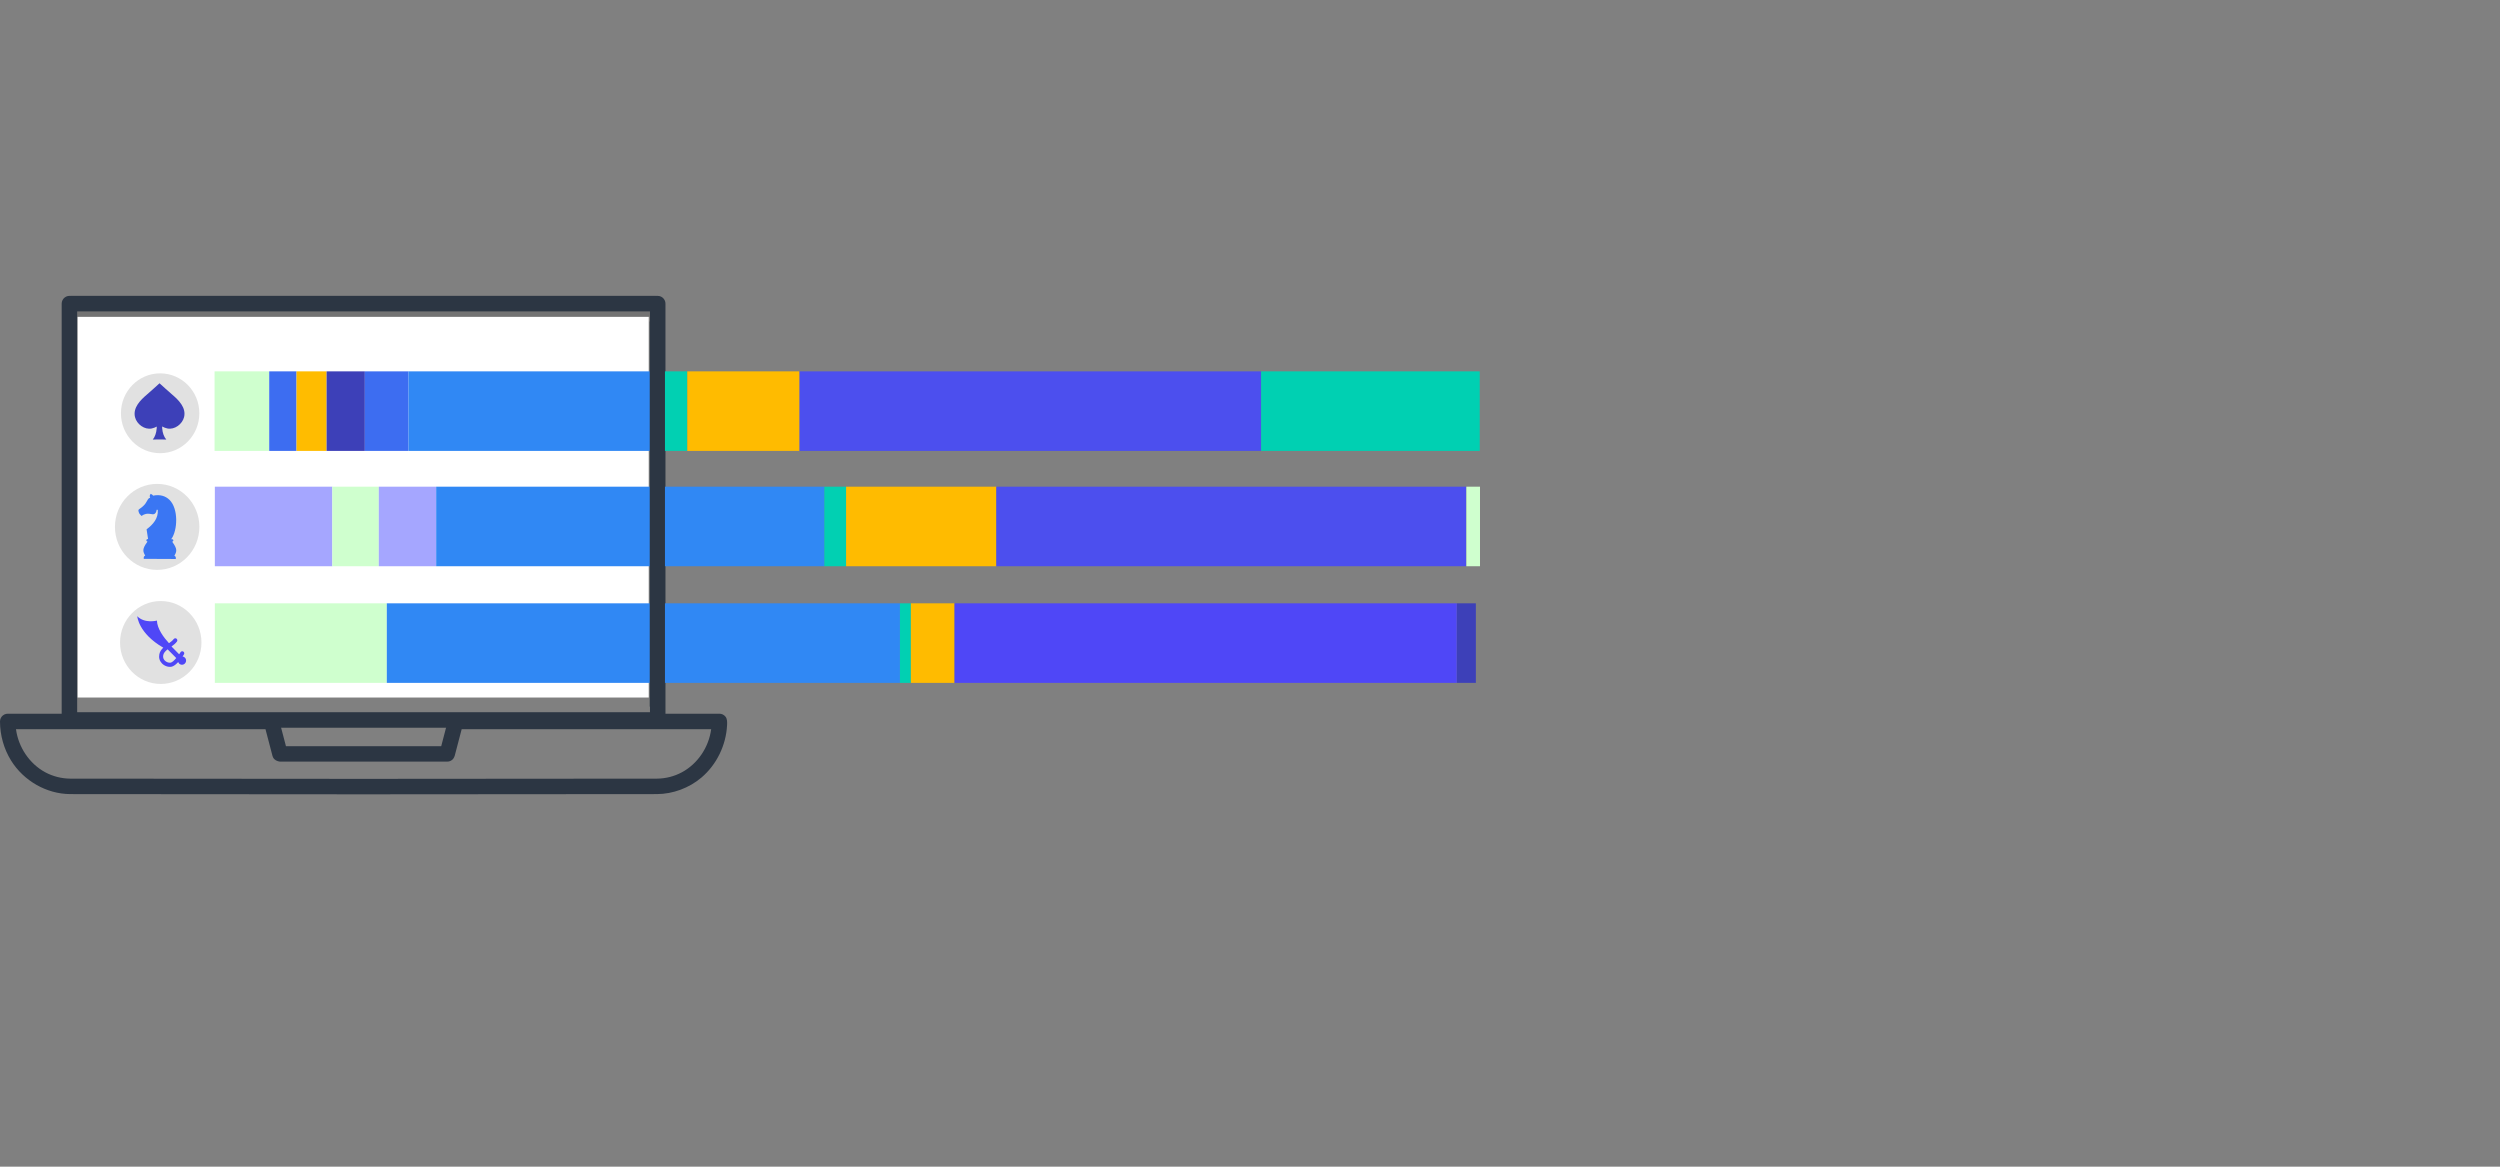 <svg width="1500" height="700" viewBox="0 0 1500 700" fill="none" xmlns="http://www.w3.org/2000/svg">
<rect x="0" y="0" width="1500" height="700" fill="#808080" stroke="none"/>
<rect x="46.524" y="189.988" width="342.71" height="228.527" fill="white"/>
<rect x="42.445" y="177.522" width="350.87" height="12.465" fill="#737373"/>
<path fill-rule="evenodd" clip-rule="evenodd" d="M396.65 177.984C397.914 178.595 398.858 179.796 399.166 181.149C399.243 181.488 399.244 181.841 399.283 182.186L389.982 186.85H46.305V427.319H389.982V259.392C390.02 259.046 390.021 258.693 390.098 258.354C390.718 255.629 394.044 253.931 396.65 255.19C397.909 255.798 398.855 256.988 399.166 258.354C399.243 258.693 399.244 259.046 399.283 259.392V431.983C399.244 432.329 399.243 432.682 399.166 433.021C398.854 434.393 397.896 435.584 396.65 436.185C395.807 436.593 395.544 436.544 394.632 436.647H41.654C41.309 436.609 40.958 436.608 40.619 436.531C39.252 436.218 38.064 435.257 37.464 434.007C37.058 433.162 37.106 432.898 37.003 431.983V182.186C37.106 181.272 37.058 181.008 37.464 180.163C38.073 178.895 39.271 177.948 40.619 177.639C40.958 177.562 41.309 177.561 41.654 177.522H394.632C394.977 177.561 395.322 177.6 395.667 177.639C395.995 177.754 396.337 177.833 396.65 177.984Z" fill="#2C3643"/>
<path fill-rule="evenodd" clip-rule="evenodd" d="M389.98 186.85V264.836H399.281V182.186L388.539 182.827L389.98 186.85Z" fill="#2C3643"/>
<path fill-rule="evenodd" clip-rule="evenodd" d="M433.668 428.685C434.446 429.173 434.704 429.244 435.286 429.975C436.362 431.323 436.336 433.202 436.244 435.09C435.657 447.073 430.017 458.785 420.838 466.562C413.451 472.821 403.726 476.409 394.169 476.458C276.822 476.641 159.475 476.64 42.128 476.458C27.95 476.385 14.187 468.503 6.624 456.294C2.324 449.351 0.038 441.171 0 433.004V432.871C0.101 431.96 0.053 431.698 0.458 430.856C1.058 429.608 2.247 428.653 3.613 428.341C3.951 428.264 4.303 428.264 4.648 428.225H162.879C164.58 428.412 166.223 429.208 167.013 430.743C167.168 431.044 167.255 431.375 167.376 431.691L171.567 447.703H264.731L268.922 431.691C269.165 431.057 269.414 430.415 269.846 429.897C270.502 429.11 271.421 428.556 272.408 428.336C272.739 428.263 273.082 428.262 273.419 428.225H431.65L432.685 428.341C433.013 428.456 433.341 428.571 433.668 428.685ZM9.619 437.688C11.066 448.261 17.6 458.219 27.152 463.365C31.749 465.842 37.006 467.154 42.16 467.181C159.486 467.363 276.812 467.363 394.138 467.181C399.365 467.153 404.547 465.836 409.121 463.379C418.617 458.277 425.251 448.405 426.694 437.572L426.703 437.503H277.009L272.817 453.514C272.574 454.149 272.325 454.791 271.893 455.309C271.238 456.095 270.319 456.65 269.331 456.87C269 456.943 268.657 456.944 268.32 456.98H167.978C166.277 456.794 164.634 455.997 163.844 454.462C163.689 454.161 163.602 453.83 163.481 453.514L159.289 437.503H9.595C9.603 437.564 9.611 437.626 9.619 437.688Z" fill="#2C3643"/>
<rect x="128.904" y="361.994" width="103.175" height="47.731" fill="#CFFFCE"/>
<rect x="232.08" y="361.995" width="307.887" height="47.731" fill="#3088F4"/>
<rect x="874.057" y="361.995" width="11.464" height="47.731" fill="#3D40B8"/>
<rect x="539.966" y="361.995" width="6.551" height="47.731" fill="#01D0B2"/>
<rect x="546.517" y="361.995" width="26.203" height="47.731" fill="#FFBB00"/>
<rect x="572.72" y="361.995" width="301.337" height="47.731" fill="#4F47F7"/>
<rect x="507.631" y="292.01" width="90.174" height="47.731" fill="#FFBB00"/>
<rect x="128.904" y="292.01" width="70.499" height="47.731" fill="#A5A6FF"/>
<rect x="199.403" y="292.01" width="27.872" height="47.731" fill="#CFFFCE"/>
<rect x="227.275" y="292.01" width="34.43" height="47.731" fill="#A5A6FF"/>
<rect x="494.516" y="292.01" width="13.116" height="47.731" fill="#01D0B2"/>
<rect x="597.806" y="292.01" width="281.997" height="47.731" fill="#4C4FEE"/>
<rect x="879.802" y="292.01" width="8.198" height="47.731" fill="#CFFFCE"/>
<rect x="261.705" y="292.01" width="232.812" height="47.731" fill="#3088F4"/>
<rect x="128.742" y="222.816" width="32.79" height="47.731" fill="#CFFFCE"/>
<rect x="161.532" y="222.816" width="16.395" height="47.731" fill="#3D6DF1"/>
<rect x="177.927" y="222.816" width="18.035" height="47.731" fill="#FFBC00"/>
<rect x="195.961" y="222.816" width="22.953" height="47.731" fill="#3D40B8"/>
<rect x="218.914" y="222.816" width="26.232" height="47.731" fill="#3D6DF1"/>
<rect x="392.704" y="222.816" width="19.674" height="47.731" fill="#01D0B2"/>
<rect x="479.599" y="222.816" width="277.079" height="47.731" fill="#4C4FEE"/>
<rect x="412.378" y="222.816" width="67.22" height="47.731" fill="#FFBB00"/>
<rect x="756.678" y="222.816" width="131.162" height="47.731" fill="#00D0B2"/>
<rect x="245.146" y="222.816" width="147.557" height="47.731" fill="#3088F4"/>
<ellipse cx="94.294" cy="316.133" rx="25.33" ry="25.796" fill="#E1E1E1"/>
<path fill-rule="evenodd" clip-rule="evenodd" d="M88.851 323.441L87.946 317.594C91.972 314.567 95.01 311.055 94.681 305.886L93.969 305.9C93.874 306.972 93.497 307.7 92.921 308.191C91.338 309.54 88.857 306.681 84.942 309.59C84.081 308.765 83.539 308.281 83.26 307.299C83.009 306.41 82.819 305.95 83.561 305.458C85.108 304.431 86.274 303.424 87.172 302.249C87.776 301.46 88.121 300.596 88.769 299.6C89.073 299.131 89.437 298.787 90.096 298.689C89.73 297.934 89.7 297.179 90.426 296.292C91.013 296.567 91.552 296.878 91.852 297.391C96.059 296.525 99.312 297.631 101.635 299.86C107.177 305.181 106.618 318.231 102.737 323.508L103.184 323.51C103.642 323.512 104.016 323.849 104.014 324.259C104.012 324.623 103.715 324.925 103.327 324.988L103.481 325.27C106.579 329.549 106.036 330.917 104.63 333.459C104.881 333.592 105.354 333.77 105.485 334.499L105.481 335.393L86.244 335.304L86.248 334.407C86.386 333.678 86.862 333.506 87.113 333.375C85.73 330.82 85.199 329.447 88.335 325.197L88.492 324.917C88.104 324.852 87.809 324.545 87.811 324.181C87.813 323.771 88.19 323.438 88.648 323.44L88.851 323.441Z" fill="#3A76F3"/>
<ellipse cx="96.084" cy="247.962" rx="23.521" ry="23.954" fill="#E1E1E1"/>
<path d="M103.201 236.653C100.446 234.315 98.425 232.385 95.733 229.984C95.726 229.979 95.719 229.973 95.713 229.967L95.695 229.986C93.004 232.385 90.987 234.321 88.23 236.666C84.243 240.055 79.656 244.622 80.993 250.234C82.011 254.502 86.728 257.991 91.05 257.086C92.098 256.855 93.109 256.473 94.052 255.95C94.052 256.278 94.052 256.611 94.021 256.946C93.84 259.741 92.923 262.284 91.663 263.72C95.724 263.72 95.724 263.596 99.788 263.72C98.468 262.302 97.5 259.823 97.316 256.946C97.295 256.586 97.284 256.232 97.286 255.883C98.265 256.436 99.318 256.84 100.411 257.08C104.732 257.978 109.44 254.482 110.456 250.214C111.789 244.6 107.194 240.038 103.201 236.653Z" fill="#3D40B8"/>
<ellipse cx="96.449" cy="385.498" rx="24.425" ry="24.875" fill="#E1E1E1"/>
<path d="M110.953 394.588C110.565 394.192 110.059 393.954 109.554 393.875C109.943 393.322 110.214 392.886 110.371 392.648C110.72 392.054 110.565 391.303 109.982 390.946C109.399 390.59 108.661 390.748 108.311 391.341C108.077 391.737 107.805 392.133 107.494 392.569L102.908 387.899C102.986 387.858 103.025 387.82 103.103 387.741C104.229 386.949 105.317 386.039 106.134 384.971C106.562 384.456 106.445 383.664 105.94 383.23C105.434 382.794 104.657 382.913 104.231 383.428C103.493 384.377 102.482 385.169 101.394 385.921C98.247 382.517 94.284 377.215 94.167 372.347C94.167 372.347 86.861 374.326 82.355 369.735C82.355 369.735 82.977 379.945 97.975 388.611C96.849 389.679 95.915 390.907 95.604 392.568C95.176 394.587 95.721 396.526 97.119 397.99C98.598 399.574 100.89 400.366 102.832 400.049C104.038 399.811 105.358 398.862 106.524 397.634C106.641 397.515 106.796 397.357 106.913 397.198C107.029 397.515 107.224 397.832 107.456 398.109C108.427 399.098 109.942 399.098 110.914 398.109C111.887 397.121 111.887 395.577 110.953 394.587L110.953 394.588ZM102.405 397.596C101.239 397.794 99.762 397.279 98.83 396.29C98.247 395.656 97.625 394.628 97.936 393.083C98.208 391.817 99.102 390.788 100.228 389.877C100.345 389.799 100.462 389.679 100.577 389.601L101.509 390.55L105.747 394.826C104.542 396.251 103.299 397.438 102.405 397.596L102.405 397.596Z" fill="#4F47F7"/>
<rect x="389.839" y="192.897" width="9.137" height="231.077" fill="#2C3643"/>
</svg>
